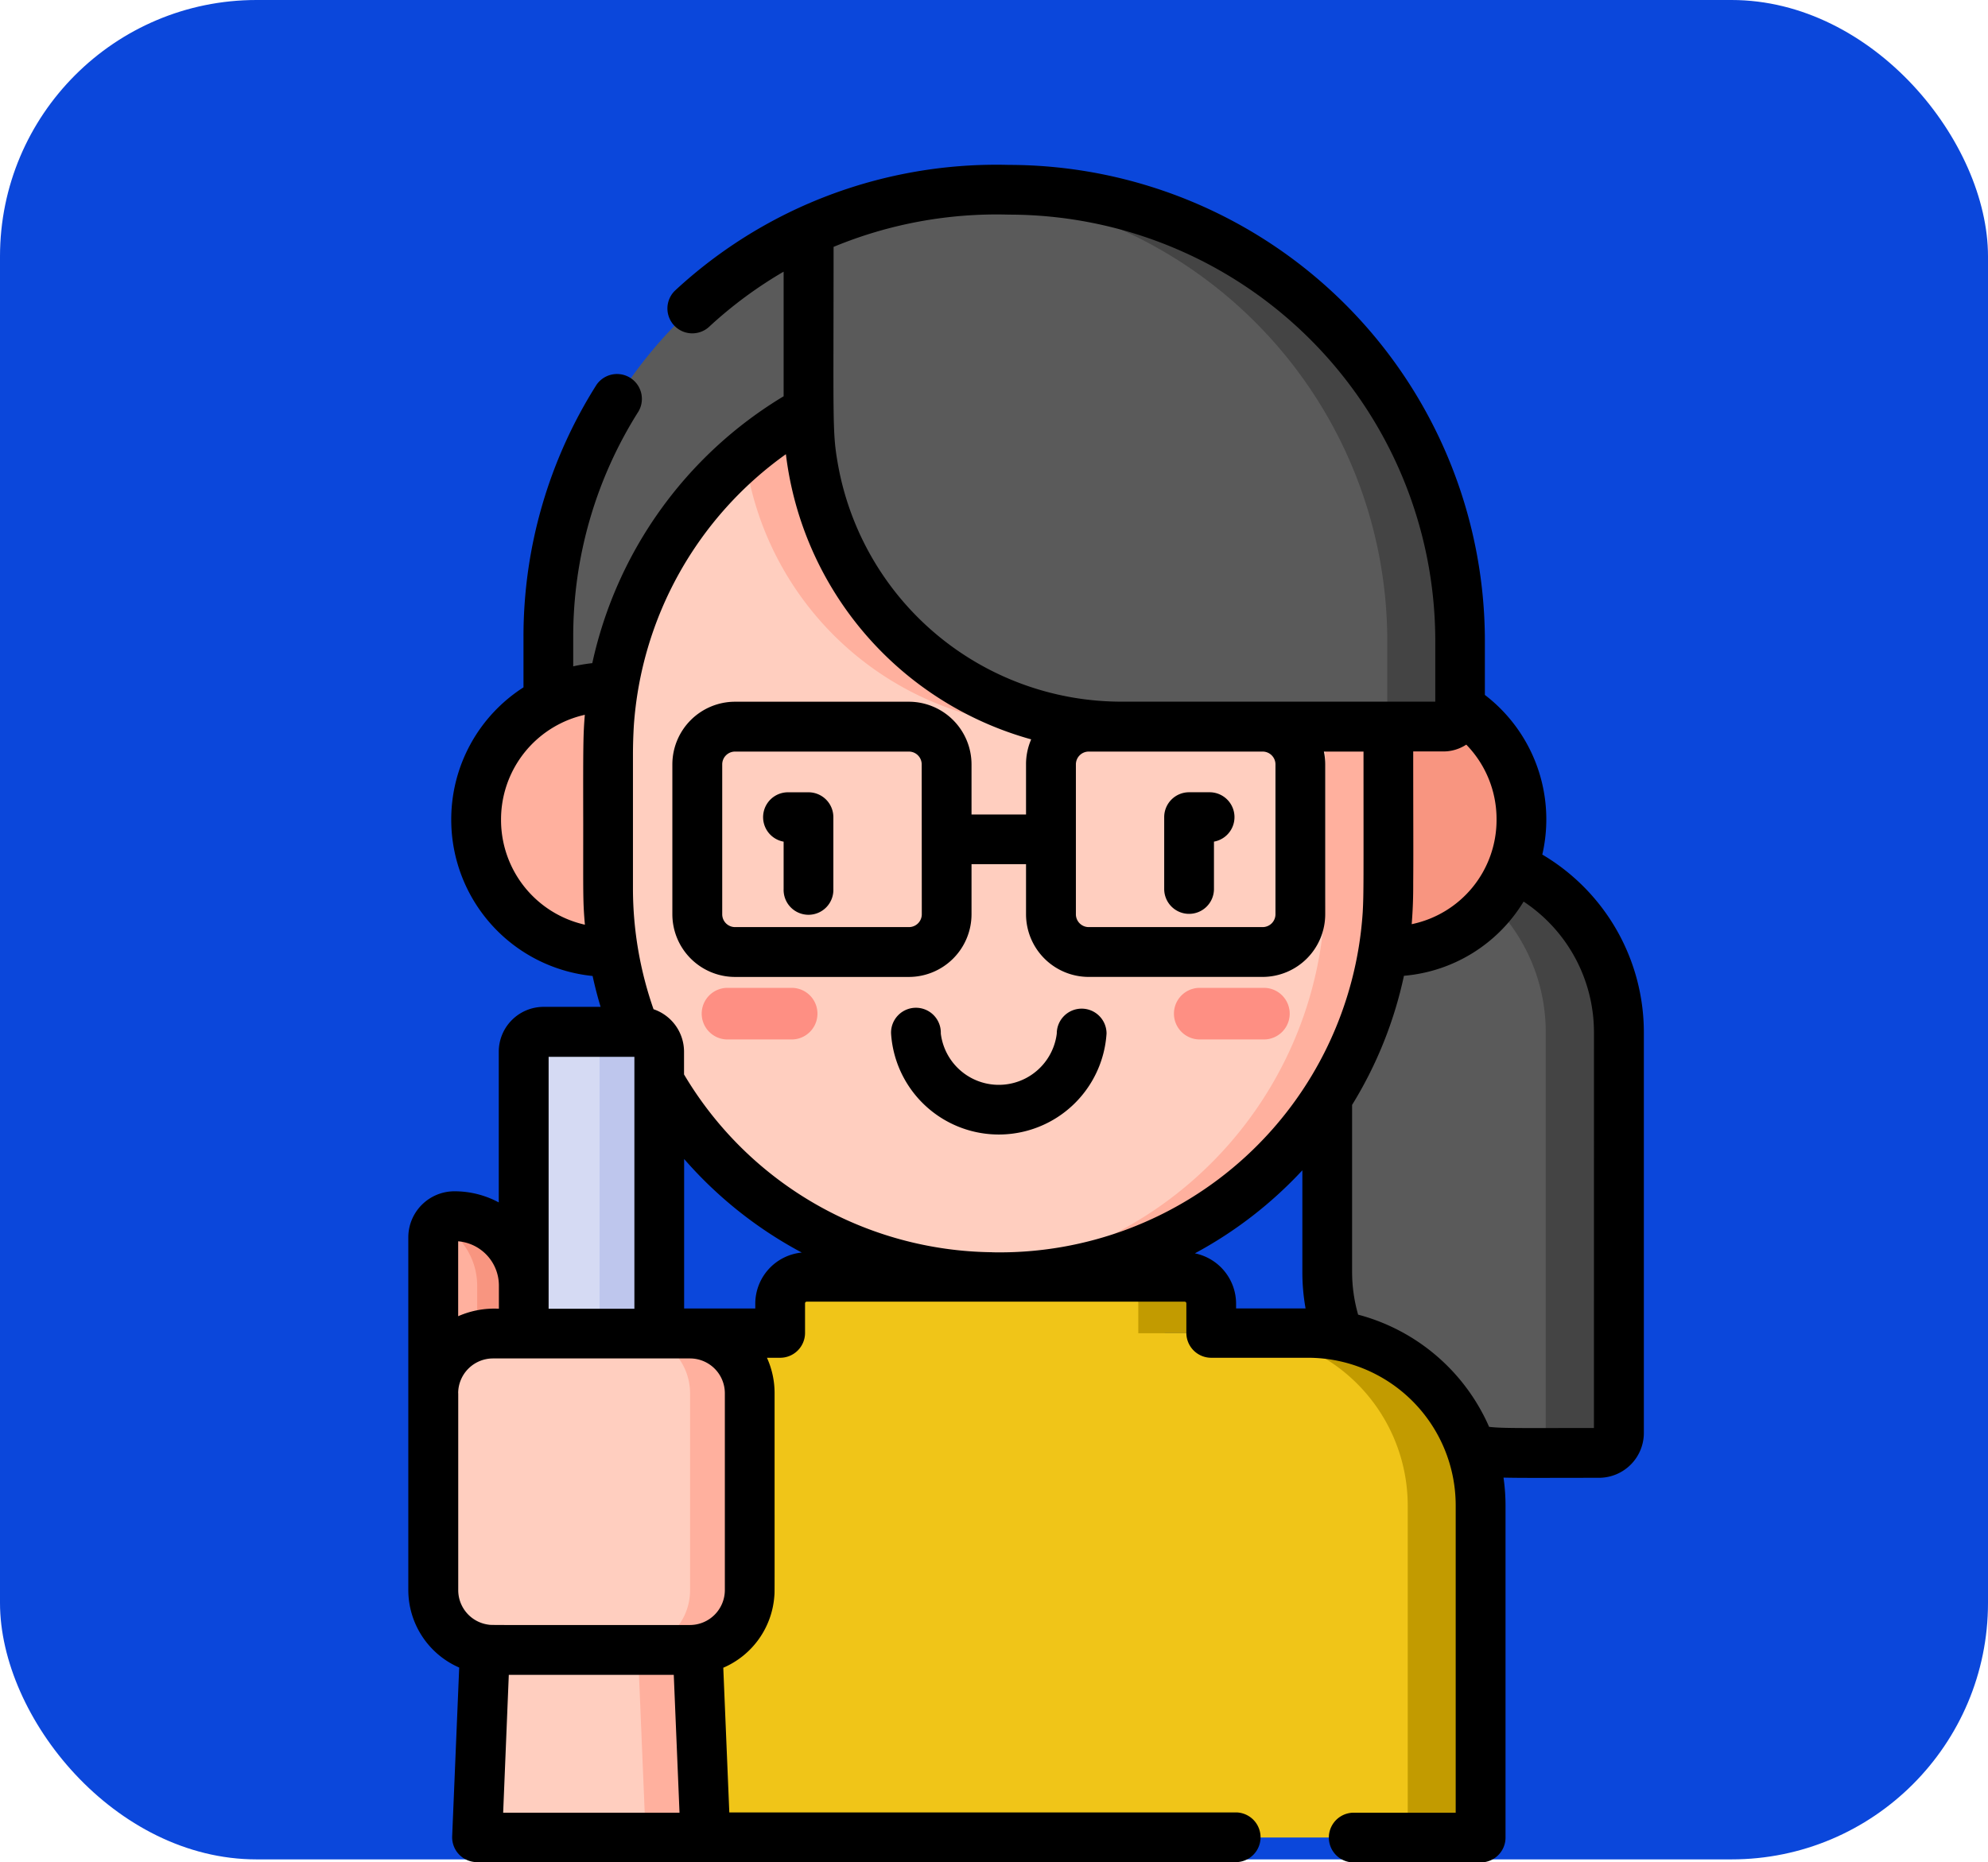 <svg xmlns="http://www.w3.org/2000/svg" width="62" height="58.093" viewBox="0 0 62 58.093">
  <g id="Grupo_1098872" data-name="Grupo 1098872" transform="translate(0 -0.014)">
    <rect id="Rectángulo_400902" data-name="Rectángulo 400902" width="62" height="58" rx="8" transform="translate(0 0.014)" fill="#0b47db"/>
    <g id="scientist_4829628_1_" data-name="scientist_4829628 (1)" transform="translate(12.738 5.158)">
      <g id="Grupo_1103059" data-name="Grupo 1103059" transform="translate(0.776 0.772)">
        <path id="Trazado_885295" data-name="Trazado 885295" d="M125.689,337.212h-3.025v-.922a.827.827,0,0,0-.827-.827H111.495a.827.827,0,0,0-.827.827v.922h-2.831a5.378,5.378,0,0,0-5.378,5.378V352.94l.213-.595h5.185l.481.595h22.728V342.589A5.378,5.378,0,0,0,125.689,337.212Z" transform="translate(-99.851 -301.539)" fill="#f0c518"/>
        <path id="Trazado_885296" data-name="Trazado 885296" d="M77.406,319.258a.658.658,0,0,0-.167.438v7.249h1.787v-5.752a2.157,2.157,0,0,0-1.206-1.935Z" transform="translate(-77.239 -287.01)" fill="#ffb09e"/>
        <path id="Trazado_885297" data-name="Trazado 885297" d="M79.348,317.1a.659.659,0,0,0-.5.224,2.157,2.157,0,0,1,1.206,1.935v5.752h1.448v-5.752A2.159,2.159,0,0,0,79.348,317.1Z" transform="translate(-78.686 -285.071)" fill="#f89580"/>
        <path id="Trazado_885298" data-name="Trazado 885298" d="M106.11,278.817a2.111,2.111,0,0,0,1.182-1.895V262.1a.621.621,0,0,0-.621-.621h-1.537a.621.621,0,0,0-.621.621v14.823a2.109,2.109,0,0,0,1.182,1.895Z" transform="translate(-101.693 -235.207)" fill="#d5daf3"/>
        <path id="Trazado_885299" data-name="Trazado 885299" d="M111.94,24.245h13.95V7.5a13.95,13.95,0,0,0-13.95,13.95Z" transform="translate(-108.351 -7.496)" fill="#5a5a5a"/>
        <path id="Trazado_885300" data-name="Trazado 885300" d="M349,206.914h-2.2v13.128a5.649,5.649,0,0,0,5.649,5.649h1.072a1.131,1.131,0,0,0,1.131-1.131v-12A5.649,5.649,0,0,0,349,206.914Z" transform="translate(-318.921 -186.286)" fill="#5a5a5a"/>
        <path id="Trazado_885301" data-name="Trazado 885301" d="M360.379,206.914H358.1a5.649,5.649,0,0,1,5.649,5.649v13.128h1.655a.621.621,0,0,0,.621-.621V212.563A5.649,5.649,0,0,0,360.379,206.914Z" transform="translate(-329.056 -186.286)" fill="#444"/>
        <path id="Trazado_885302" data-name="Trazado 885302" d="M100.189,165.8H94.275a4.117,4.117,0,0,1-4.117-4.117v-.025a4.117,4.117,0,0,1,4.117-4.117h5.914Z" transform="translate(-88.822 -142.019)" fill="#ffb09e"/>
        <path id="Trazado_885303" data-name="Trazado 885303" d="M308.367,157.542h5.914a4.117,4.117,0,0,1,4.117,4.117v.025a4.117,4.117,0,0,1-4.117,4.117h-5.914Z" transform="translate(-284.463 -142.02)" fill="#f89580"/>
        <path id="Trazado_885304" data-name="Trazado 885304" d="M282.646,336.289v.922h2.275v-.922a.827.827,0,0,0-.827-.827h-2.275A.827.827,0,0,1,282.646,336.289Z" transform="translate(-260.66 -301.539)" fill="#c29b00"/>
        <path id="Trazado_885305" data-name="Trazado 885305" d="M321.339,352.379h-2.275a5.378,5.378,0,0,1,5.378,5.378v10.351h2.275V357.757A5.378,5.378,0,0,0,321.339,352.379Z" transform="translate(-294.053 -316.706)" fill="#c29b00"/>
        <path id="Trazado_885306" data-name="Trazado 885306" d="M141.888,88.209a12.125,12.125,0,0,0,11.264-12.094v-4.3a11.605,11.605,0,1,0-23.191.013v4.3a12.052,12.052,0,0,0,11.927,12.081Z" transform="translate(-124.508 -54.329)" fill="#ffcebf"/>
        <path id="Trazado_885307" data-name="Trazado 885307" d="M237.443,59.462a12.125,12.125,0,0,1,11.1,12.081v4.3a12.125,12.125,0,0,1-11.264,12.094,12.135,12.135,0,0,0,13.233-12.081v-4.3A12.132,12.132,0,0,0,237.443,59.462Z" transform="translate(-220.726 -54.055)" fill="#ffb09e"/>
        <g id="Grupo_1103058" data-name="Grupo 1103058" transform="translate(8.37 24.898)">
          <path id="Trazado_885308" data-name="Trazado 885308" d="M303.373,249.806h-2a.805.805,0,0,1,0-1.61h2a.805.805,0,1,1,0,1.61Z" transform="translate(-285.84 -248.196)" fill="#fe8f83"/>
          <path id="Trazado_885309" data-name="Trazado 885309" d="M160.973,249.806h-2a.805.805,0,1,1,0-1.61h2a.805.805,0,1,1,0,1.61Z" transform="translate(-158.168 -248.196)" fill="#fe8f83"/>
        </g>
        <path id="Trazado_885310" data-name="Trazado 885310" d="M171.167,63.042a9.742,9.742,0,0,0,9.659,8.477h9.132C189.958,63.041,179.264,56.157,171.167,63.042Z" transform="translate(-161.453 -54.771)" fill="#ffb09e"/>
        <path id="Trazado_885311" data-name="Trazado 885311" d="M190.378,9.55v5.727a9.741,9.741,0,0,0,9.741,9.741h9.132V22.341c0-9.741-9.94-16.913-18.873-12.791Z" transform="translate(-178.677 -8.269)" fill="#5a5a5a"/>
        <path id="Trazado_885312" data-name="Trazado 885312" d="M237.861,7.5A14.068,14.068,0,0,1,251,21.532v2.677h1.758a.517.517,0,0,0,.517-.517v-2.16A14.108,14.108,0,0,0,237.861,7.5Z" transform="translate(-221.249 -7.46)" fill="#444"/>
        <path id="Trazado_885313" data-name="Trazado 885313" d="M118.368,261.48h-1.862a.621.621,0,0,1,.621.621v14.823a2.111,2.111,0,0,1-1.182,1.895,2.109,2.109,0,0,0,3.044-1.895V262.1A.62.62,0,0,0,118.368,261.48Z" transform="translate(-111.942 -235.208)" fill="#bec6ed"/>
        <path id="Trazado_885314" data-name="Trazado 885314" d="M95.932,410.3H90.863l-.405,9.738h5.879Z" transform="translate(-89.091 -368.637)" fill="#ffcebf"/>
        <path id="Trazado_885315" data-name="Trazado 885315" d="M139.246,410.3h-1.862l.405,9.738h1.862Z" transform="translate(-131.164 -368.637)" fill="#ffb09e"/>
        <path id="Trazado_885316" data-name="Trazado 885316" d="M84,352.472H79.1a1.862,1.862,0,0,0-1.862,1.862v6.145A1.862,1.862,0,0,0,79.1,362.34h5.141v-.017a1.861,1.861,0,0,0,1.626-1.845v-6.145A1.861,1.861,0,0,0,84,352.472Z" transform="translate(-77.239 -316.789)" fill="#ffcebf"/>
        <path id="Trazado_885317" data-name="Trazado 885317" d="M138.514,352.472h-1.862a1.862,1.862,0,0,1,1.862,1.862v6.145a1.861,1.861,0,0,1-1.626,1.845v.017h1.624a1.862,1.862,0,0,0,1.862-1.862v-6.145A1.861,1.861,0,0,0,138.514,352.472Z" transform="translate(-130.507 -316.789)" fill="#ffb09e"/>
      </g>
      <g id="Grupo_1103060" data-name="Grupo 1103060">
        <path id="Trazado_885318" data-name="Trazado 885318" d="M221.216,254.48a.776.776,0,0,0-.776.776,1.822,1.822,0,0,1-3.617,0,.776.776,0,1,0-1.551,0,3.367,3.367,0,0,0,6.72,0,.776.776,0,0,0-.776-.776Z" transform="translate(-200.22 -228.161)"/>
        <path id="Trazado_885319" data-name="Trazado 885319" d="M298.413,193.017a.776.776,0,0,0,.776-.776v-1.477a.776.776,0,0,0-.135-1.54h-.641a.776.776,0,0,0-.776.776v2.241A.776.776,0,0,0,298.413,193.017Z" transform="translate(-274.067 -169.655)"/>
        <path id="Trazado_885320" data-name="Trazado 885320" d="M178.1,189.225h-.64a.776.776,0,0,0-.135,1.54v1.477a.776.776,0,1,0,1.551,0V190A.776.776,0,0,0,178.1,189.225Z" transform="translate(-165.624 -169.655)"/>
        <path id="Trazado_885321" data-name="Trazado 885321" d="M105.1,21.517a4.889,4.889,0,0,0-1.79-4.984v-1.69A14.857,14.857,0,0,0,88.5,0h-.028a14.787,14.787,0,0,0-6.58,1.349l0,0a14.722,14.722,0,0,0-3.845,2.577A.776.776,0,0,0,79.1,5.065,13.2,13.2,0,0,1,81.44,3.33V7.217a12.921,12.921,0,0,0-5.967,8.325c-.2.02-.491.073-.595.1v-.914a13.13,13.13,0,0,1,2.037-7.04.776.776,0,0,0-1.31-.83,14.679,14.679,0,0,0-2.278,7.87v1.569a4.892,4.892,0,0,0-2.253,4.116v.025A4.9,4.9,0,0,0,75.483,25.3q.105.486.249.963H73.956a1.4,1.4,0,0,0-1.4,1.4v4.7a2.916,2.916,0,0,0-1.383-.347,1.439,1.439,0,0,0-1.438,1.438v11a2.641,2.641,0,0,0,1.587,2.418l-.219,5.262a.776.776,0,0,0,.775.808H95.566a.776.776,0,0,0,0-1.551H79.746l-.188-4.513a2.642,2.642,0,0,0,1.593-2.245c.011-.164.007.39.007-6.324a2.666,2.666,0,0,0-.238-1.1h.412a.776.776,0,0,0,.776-.776v-.922a.052.052,0,0,1,.052-.052H93.948a.052.052,0,0,1,.052.052v.922a.776.776,0,0,0,.776.776H97.8a4.608,4.608,0,0,1,4.6,4.6V51.4H99.192a.776.776,0,0,0,0,1.551h3.986a.776.776,0,0,0,.776-.776V41.822a6.166,6.166,0,0,0-.063-.875c.54.014,1.375.007,2.977.006a1.4,1.4,0,0,0,1.4-1.4V27.049a6.444,6.444,0,0,0-3.16-5.532Zm-17.157,12.4a11.316,11.316,0,0,1-9.609-5.546v-.71a1.4,1.4,0,0,0-.951-1.324,11.425,11.425,0,0,1-.642-3.729c0-.014,0-.028,0-.041V18.42c0-.37.012-.656.026-.906a11.354,11.354,0,0,1,4.744-8.49,10.541,10.541,0,0,0,7.65,8.895A1.943,1.943,0,0,0,89,18.7v1.562H87.3V18.7a1.957,1.957,0,0,0-1.955-1.955H79.925A1.957,1.957,0,0,0,77.97,18.7v4.675a1.957,1.957,0,0,0,1.955,1.955h5.421A1.957,1.957,0,0,0,87.3,23.374V21.812H89v1.562a1.957,1.957,0,0,0,1.955,1.955h5.421a1.957,1.957,0,0,0,1.955-1.955V18.7a1.957,1.957,0,0,0-.042-.4h1.236c0,4.077.008,4.408-.025,5.015A11.348,11.348,0,0,1,87.946,33.919ZM96.779,18.7v4.675a.4.4,0,0,1-.4.4H90.955a.4.4,0,0,1-.4-.4V18.7a.4.4,0,0,1,.4-.4h5.421A.4.4,0,0,1,96.779,18.7Zm-11.03,4.675a.4.4,0,0,1-.4.4H79.925a.4.4,0,0,1-.4-.4V18.7a.4.4,0,0,1,.4-.4h5.421a.4.4,0,0,1,.4.4Zm17.925-2.938a3.319,3.319,0,0,1-2.646,3.247c.051-.649.047-1.079.047-1.306.008-.839,0-2.016,0-4.082h.944a1.3,1.3,0,0,0,.711-.213,3.323,3.323,0,0,1,.944,2.328v.025ZM88.5,1.551a13.3,13.3,0,0,1,13.263,13.292v1.9h-9.8a8.98,8.98,0,0,1-8.825-7.38c-.184-1.027-.14-1.245-.14-6.806A13.287,13.287,0,0,1,88.47,1.551ZM75.241,23.7a3.347,3.347,0,0,1-2.614-3.262v-.025a3.345,3.345,0,0,1,1.849-2.988,3.289,3.289,0,0,1,.764-.272c-.049.6-.055.871-.05,3.379,0,2.271-.011,2.434.051,3.153,0,.005,0,.011,0,.016Zm-1.13,4.121h2.675v7.859H74.111V27.819ZM71.29,33.576a1.385,1.385,0,0,1,1.27,1.379v.724a2.8,2.8,0,0,0-1.27.234Zm0,4.74a1.087,1.087,0,0,1,1.086-1.086h6.145a1.087,1.087,0,0,1,1.086,1.086V44.46h0a1.091,1.091,0,0,1-1.086,1.085c-6.716,0-6.156.005-6.3-.013a1.086,1.086,0,0,1-.929-1.073V38.316ZM72.869,47.1h5.145c.069,1.664.121,2.9.179,4.3h-5.5Zm7.687-11.575v.147H79.176c-.514,0-.72,0-.839,0V31.008a12.9,12.9,0,0,0,3.669,2.919,1.605,1.605,0,0,0-1.45,1.6Zm13.707-1.572a12.921,12.921,0,0,0,3.355-2.592v3.169a6.428,6.428,0,0,0,.1,1.141H95.551v-.147A1.606,1.606,0,0,0,94.263,33.951ZM106.711,39.4c-2.223,0-2.84.014-3.269-.036a6.186,6.186,0,0,0-4.085-3.5,4.857,4.857,0,0,1-.188-1.341V29.321a12.746,12.746,0,0,0,1.617-4.027,4.844,4.844,0,0,0,3.732-2.315,4.888,4.888,0,0,1,2.194,4.069Z" transform="translate(-69.739 0)"/>
      </g>
    </g>
  </g>
</svg>
